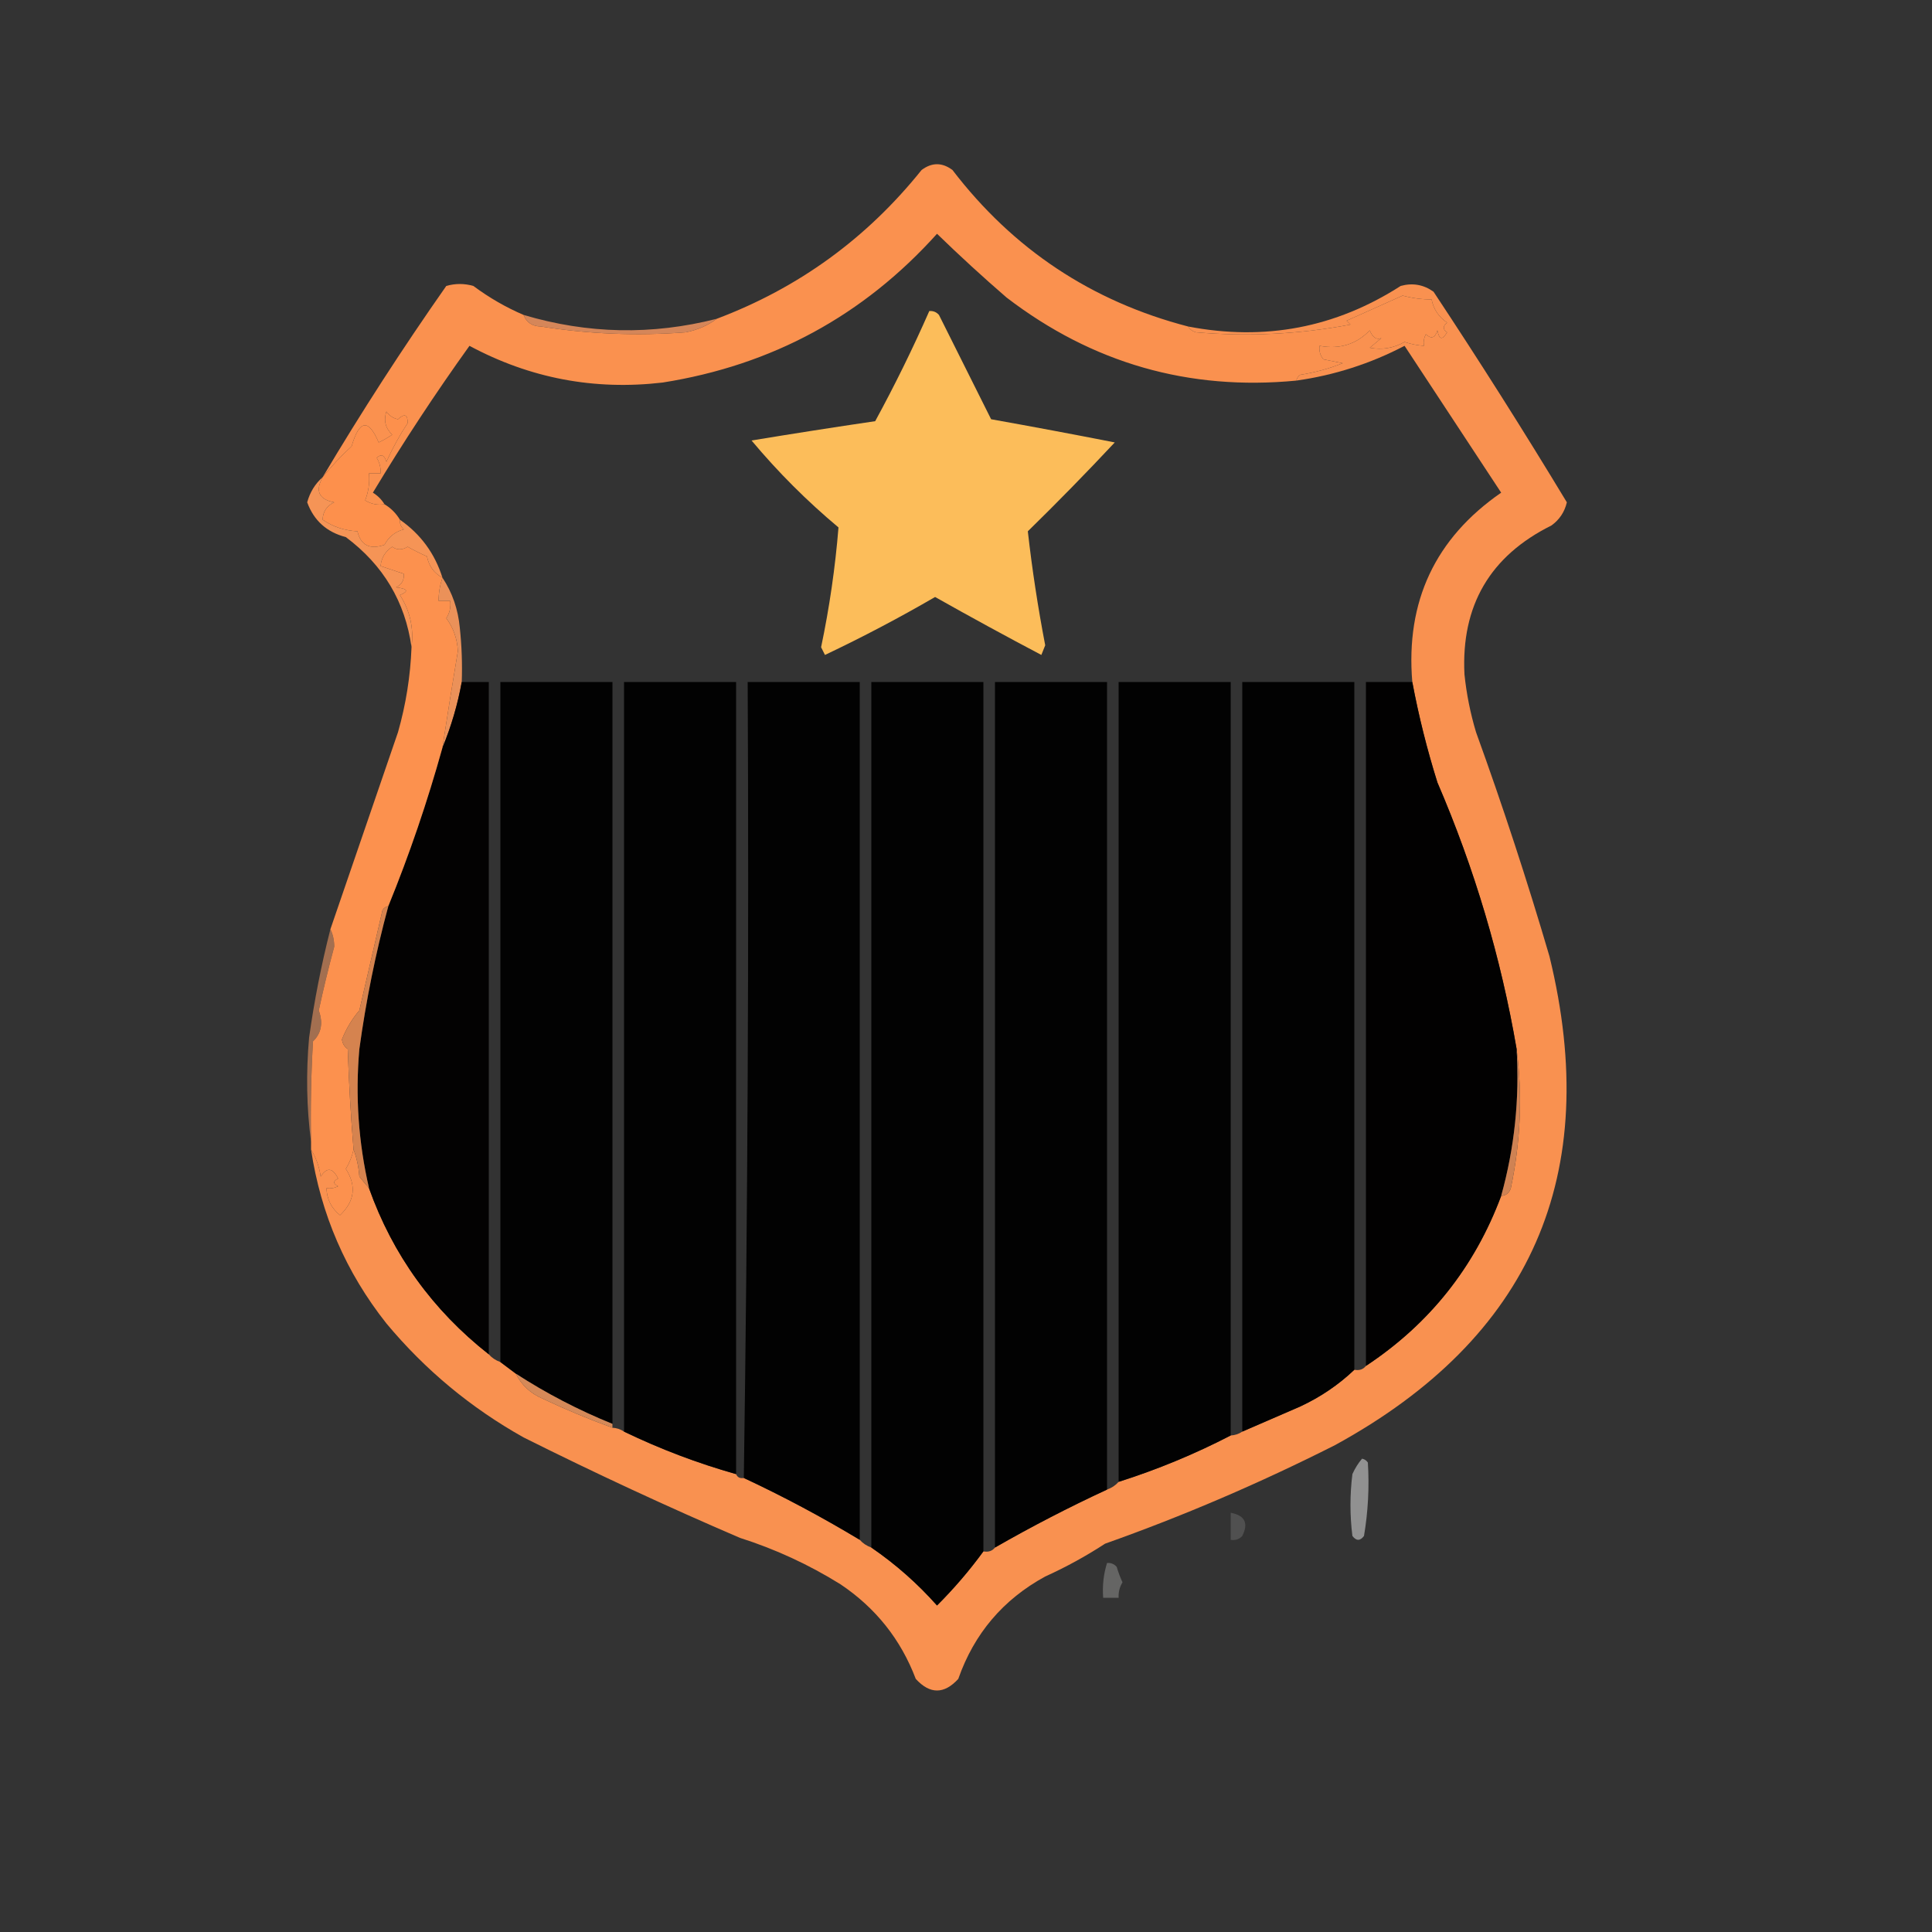 <?xml version="1.0" encoding="UTF-8"?>
<!DOCTYPE svg PUBLIC "-//W3C//DTD SVG 1.1//EN" "http://www.w3.org/Graphics/SVG/1.1/DTD/svg11.dtd">
<svg xmlns="http://www.w3.org/2000/svg" version="1.1" width="500px" height="500px" style="shape-rendering:geometricPrecision; text-rendering:geometricPrecision; image-rendering:optimizeQuality; fill-rule:evenodd; clip-rule:evenodd" xmlns:xlink="http://www.w3.org/1999/xlink">
<rect width="100%" height="100%" fill="#333333" stroke="none"/>
<g><path style="opacity:1" fill="#fa914f" d="M 307.5,84.5 C 307.918,85.222 308.584,85.722 309.5,86C 323.04,87.162 336.373,86.496 349.5,84C 349.167,83.667 348.833,83.333 348.5,83C 353.336,80.828 358.17,78.661 363,76.5C 365.462,77.159 367.962,77.493 370.5,77.5C 370.976,79.993 372.31,81.993 374.5,83.5C 373.359,84.425 373.359,85.259 374.5,86C 373.285,88.096 372.451,87.929 372,85.5C 371.395,87.481 370.395,87.815 369,86.5C 368.517,87.448 368.351,88.448 368.5,89.5C 366.801,89.38 365.135,89.046 363.5,88.5C 360.662,90.102 357.662,90.602 354.5,90C 355.5,89.167 356.5,88.333 357.5,87.5C 356.242,88.016 355.242,87.35 354.5,85.5C 350.983,89.13 346.65,90.464 341.5,89.5C 341.33,90.822 341.663,91.989 342.5,93C 344.167,93.333 345.833,93.667 347.5,94C 343.943,95.408 340.276,96.408 336.5,97C 335.944,97.383 335.611,97.883 335.5,98.5C 307.695,101.177 282.695,94.01 260.5,77C 254.35,71.684 248.35,66.184 242.5,60.5C 223.455,81.692 199.789,94.525 171.5,99C 153.814,101.07 137.148,97.903 121.5,89.5C 112.683,101.787 104.35,114.454 96.5,127.5C 97.77,128.288 98.77,129.288 99.5,130.5C 97.712,130.785 96.045,130.452 94.5,129.5C 95.374,127.253 95.708,124.92 95.5,122.5C 96.5,122.5 97.5,122.5 98.5,122.5C 98.579,121.07 98.246,119.736 97.5,118.5C 98.631,117.396 99.465,117.729 100,119.5C 101.608,115.943 103.441,112.61 105.5,109.5C 105.535,107.263 104.702,106.93 103,108.5C 101.739,108.241 100.739,107.574 100,106.5C 99.244,108.809 99.744,110.809 101.5,112.5C 100.372,113.262 99.205,113.929 98,114.5C 95.347,108.278 93.013,108.611 91,115.5C 88.259,118.019 85.759,120.686 83.5,123.5C 93.523,106.631 104.189,90.131 115.5,74C 117.833,73.333 120.167,73.333 122.5,74C 126.602,77.046 130.935,79.546 135.5,81.5C 136.244,83.453 137.744,84.453 140,84.5C 152.427,86.469 164.927,86.969 177.5,86C 180.601,85.362 183.268,84.195 185.5,82.5C 206.652,74.522 224.318,61.689 238.5,44C 241.167,42 243.833,42 246.5,44C 262.207,64.517 282.54,78.017 307.5,84.5 Z"/></g>
<g><path style="opacity:0.906" fill="#e58e5d" d="M 135.5,81.5 C 152.061,86.44 168.728,86.773 185.5,82.5C 183.268,84.195 180.601,85.362 177.5,86C 164.927,86.969 152.427,86.469 140,84.5C 137.744,84.453 136.244,83.453 135.5,81.5 Z"/></g>
<g><path style="opacity:1" fill="#fcbd5a" d="M 240.5,80.5 C 241.496,80.414 242.329,80.748 243,81.5C 247.516,90.531 252.016,99.531 256.5,108.5C 267.182,110.407 277.849,112.407 288.5,114.5C 281.181,122.319 273.681,129.986 266,137.5C 267.109,147.328 268.609,157.161 270.5,167C 270.167,167.833 269.833,168.667 269.5,169.5C 260.285,164.641 251.118,159.641 242,154.5C 232.737,159.882 223.237,164.882 213.5,169.5C 213.167,168.833 212.833,168.167 212.5,167.5C 214.659,157.217 216.159,146.883 217,136.5C 208.833,129.667 201.333,122.167 194.5,114C 205.16,112.239 215.827,110.572 226.5,109C 231.58,99.674 236.247,90.174 240.5,80.5 Z"/></g>
<g><path style="opacity:1" fill="#f99150" d="M 80.5,297.5 C 81.776,299.562 82.61,301.896 83,304.5C 84.583,302.007 86.083,302.174 87.5,305C 86.167,305.667 86.167,306.333 87.5,307C 86.552,307.483 85.552,307.649 84.5,307.5C 84.59,310.346 85.756,312.679 88,314.5C 91.802,310.883 92.302,306.883 89.5,302.5C 90.457,300.925 91.123,299.258 91.5,297.5C 92.314,299.631 92.814,301.964 93,304.5C 93.852,305.571 94.685,306.571 95.5,307.5C 101.634,324.731 111.967,339.064 126.5,350.5C 127.29,351.401 128.29,352.068 129.5,352.5C 130.872,353.512 132.205,354.512 133.5,355.5C 134.967,358.463 137.3,360.629 140.5,362C 146.417,364.795 152.417,367.295 158.5,369.5C 159.609,369.557 160.609,369.89 161.5,370.5C 170.862,375.016 180.529,378.683 190.5,381.5C 190.842,382.338 191.508,382.672 192.5,382.5C 202.72,387.278 212.72,392.612 222.5,398.5C 223.29,399.401 224.29,400.068 225.5,400.5C 231.78,404.806 237.446,409.806 242.5,415.5C 246.897,411.108 250.897,406.442 254.5,401.5C 255.791,401.737 256.791,401.404 257.5,400.5C 266.921,395.092 276.588,390.092 286.5,385.5C 287.71,385.068 288.71,384.401 289.5,383.5C 299.534,380.314 309.2,376.314 318.5,371.5C 319.609,371.443 320.609,371.11 321.5,370.5C 326.448,368.363 331.448,366.196 336.5,364C 341.752,361.552 346.419,358.386 350.5,354.5C 351.791,354.737 352.791,354.404 353.5,353.5C 369.933,342.638 381.6,327.971 388.5,309.5C 389.75,309.423 390.583,308.756 391,307.5C 393.542,295.437 394.042,283.437 392.5,271.5C 388.448,247.828 381.614,224.828 372,202.5C 369.317,193.953 367.15,185.286 365.5,176.5C 363.76,155.652 371.426,139.318 388.5,127.5C 380.167,114.833 371.833,102.167 363.5,89.5C 354.666,94.112 345.332,97.112 335.5,98.5C 335.611,97.883 335.944,97.383 336.5,97C 340.276,96.408 343.943,95.408 347.5,94C 345.833,93.667 344.167,93.333 342.5,93C 341.663,91.989 341.33,90.822 341.5,89.5C 346.65,90.464 350.983,89.13 354.5,85.5C 355.242,87.35 356.242,88.016 357.5,87.5C 356.5,88.333 355.5,89.167 354.5,90C 357.662,90.602 360.662,90.102 363.5,88.5C 365.135,89.046 366.801,89.38 368.5,89.5C 368.351,88.448 368.517,87.448 369,86.5C 370.395,87.815 371.395,87.481 372,85.5C 372.451,87.929 373.285,88.096 374.5,86C 373.359,85.259 373.359,84.425 374.5,83.5C 372.31,81.993 370.976,79.993 370.5,77.5C 367.962,77.493 365.462,77.159 363,76.5C 358.17,78.661 353.336,80.828 348.5,83C 348.833,83.333 349.167,83.667 349.5,84C 336.373,86.496 323.04,87.162 309.5,86C 308.584,85.722 307.918,85.222 307.5,84.5C 327.333,88.308 345.667,84.808 362.5,74C 365.588,73.153 368.421,73.653 371,75.5C 382.881,93.43 394.381,111.596 405.5,130C 404.917,132.499 403.584,134.499 401.5,136C 385.622,143.89 378.122,156.723 379,174.5C 379.524,179.594 380.524,184.594 382,189.5C 388.93,208.625 395.264,227.958 401,247.5C 414.804,304.043 396.304,346.21 345.5,374C 325.975,383.862 306.142,392.362 286,399.5C 281.074,402.714 275.907,405.548 270.5,408C 259.612,413.936 252.112,422.769 248,434.5C 244.333,438.5 240.667,438.5 237,434.5C 233.13,424.29 226.63,416.124 217.5,410C 209.318,404.909 200.652,400.909 191.5,398C 172.614,389.891 153.947,381.225 135.5,372C 121.866,364.369 110.033,354.536 100,342.5C 89.53,329.269 83.03,314.269 80.5,297.5 Z"/></g>
<g><path style="opacity:1" fill="#fd904c" d="M 99.5,130.5 C 101.167,131.5 102.5,132.833 103.5,134.5C 103.414,135.496 103.748,136.329 104.5,137C 102.25,137.611 100.583,138.944 99.5,141C 95.716,142.31 93.382,141.143 92.5,137.5C 89.163,137.323 86.163,136.323 83.5,134.5C 83.561,132.408 84.561,130.908 86.5,130C 82.526,129.254 81.526,127.087 83.5,123.5C 85.759,120.686 88.259,118.019 91,115.5C 93.013,108.611 95.347,108.278 98,114.5C 99.205,113.929 100.372,113.262 101.5,112.5C 99.744,110.809 99.244,108.809 100,106.5C 100.739,107.574 101.739,108.241 103,108.5C 104.702,106.93 105.535,107.263 105.5,109.5C 103.441,112.61 101.608,115.943 100,119.5C 99.465,117.729 98.631,117.396 97.5,118.5C 98.246,119.736 98.579,121.07 98.5,122.5C 97.5,122.5 96.5,122.5 95.5,122.5C 95.708,124.92 95.374,127.253 94.5,129.5C 96.045,130.452 97.712,130.785 99.5,130.5 Z"/></g>
<g><path style="opacity:1" fill="#f59456" d="M 83.5,123.5 C 81.526,127.087 82.526,129.254 86.5,130C 84.561,130.908 83.561,132.408 83.5,134.5C 86.163,136.323 89.163,137.323 92.5,137.5C 93.382,141.143 95.716,142.31 99.5,141C 100.583,138.944 102.25,137.611 104.5,137C 103.748,136.329 103.414,135.496 103.5,134.5C 108.874,138.248 112.541,143.248 114.5,149.5C 112.333,148.354 111,146.521 110.5,144C 108.797,143.255 107.13,142.421 105.5,141.5C 104.045,142.39 102.711,142.39 101.5,141.5C 99.679,142.728 98.679,144.394 98.5,146.5C 100.5,147.167 102.5,147.833 104.5,148.5C 104.64,150.124 103.973,151.29 102.5,152C 105.544,152.359 105.878,153.026 103.5,154C 106.126,158.092 107.126,162.592 106.5,167.5C 104.867,155.754 99.2,146.254 89.5,139C 84.558,137.722 81.225,134.722 79.5,130C 80.226,127.366 81.559,125.199 83.5,123.5 Z"/></g>
<g><path style="opacity:1" fill="#eb9159" d="M 114.5,149.5 C 117.056,153.35 118.556,157.684 119,162.5C 119.499,167.155 119.666,171.821 119.5,176.5C 118.443,182.339 116.776,188.006 114.5,193.5C 115.767,185.165 117.101,176.832 118.5,168.5C 118.333,165.313 117.333,162.479 115.5,160C 116.38,158.644 116.714,157.144 116.5,155.5C 115.5,155.5 114.5,155.5 113.5,155.5C 113.517,153.435 113.85,151.435 114.5,149.5 Z"/></g>
<g><path style="opacity:0.967" fill="#020000" d="M 119.5,176.5 C 121.833,176.5 124.167,176.5 126.5,176.5C 126.5,234.5 126.5,292.5 126.5,350.5C 111.967,339.064 101.634,324.731 95.5,307.5C 92.764,295.65 91.931,283.65 93,271.5C 94.712,258.99 97.212,246.657 100.5,234.5C 105.942,221.177 110.608,207.51 114.5,193.5C 116.776,188.006 118.443,182.339 119.5,176.5 Z"/></g>
<g><path style="opacity:0.962" fill="#000000" d="M 158.5,368.5 C 149.722,364.945 141.388,360.611 133.5,355.5C 132.205,354.512 130.872,353.512 129.5,352.5C 129.5,293.833 129.5,235.167 129.5,176.5C 139.167,176.5 148.833,176.5 158.5,176.5C 158.5,240.5 158.5,304.5 158.5,368.5 Z"/></g>
<g><path style="opacity:0.964" fill="#000000" d="M 190.5,381.5 C 180.529,378.683 170.862,375.016 161.5,370.5C 161.5,305.833 161.5,241.167 161.5,176.5C 171.167,176.5 180.833,176.5 190.5,176.5C 190.5,244.833 190.5,313.167 190.5,381.5 Z"/></g>
<g><path style="opacity:0.966" fill="#000000" d="M 222.5,398.5 C 212.72,392.612 202.72,387.278 192.5,382.5C 193.499,314.002 193.833,245.335 193.5,176.5C 203.167,176.5 212.833,176.5 222.5,176.5C 222.5,250.5 222.5,324.5 222.5,398.5 Z"/></g>
<g><path style="opacity:0.967" fill="#000000" d="M 254.5,401.5 C 250.897,406.442 246.897,411.108 242.5,415.5C 237.446,409.806 231.78,404.806 225.5,400.5C 225.5,325.833 225.5,251.167 225.5,176.5C 235.167,176.5 244.833,176.5 254.5,176.5C 254.5,251.5 254.5,326.5 254.5,401.5 Z"/></g>
<g><path style="opacity:0.966" fill="#000000" d="M 286.5,385.5 C 276.588,390.092 266.921,395.092 257.5,400.5C 257.5,325.833 257.5,251.167 257.5,176.5C 267.167,176.5 276.833,176.5 286.5,176.5C 286.5,246.167 286.5,315.833 286.5,385.5 Z"/></g>
<g><path style="opacity:0.965" fill="#000000" d="M 318.5,371.5 C 309.2,376.314 299.534,380.314 289.5,383.5C 289.5,314.5 289.5,245.5 289.5,176.5C 299.167,176.5 308.833,176.5 318.5,176.5C 318.5,241.5 318.5,306.5 318.5,371.5 Z"/></g>
<g><path style="opacity:0.963" fill="#000000" d="M 350.5,354.5 C 346.419,358.386 341.752,361.552 336.5,364C 331.448,366.196 326.448,368.363 321.5,370.5C 321.5,305.833 321.5,241.167 321.5,176.5C 331.167,176.5 340.833,176.5 350.5,176.5C 350.5,235.833 350.5,295.167 350.5,354.5 Z"/></g>
<g><path style="opacity:0.987" fill="#020000" d="M 365.5,176.5 C 367.15,185.286 369.317,193.953 372,202.5C 381.614,224.828 388.448,247.828 392.5,271.5C 393.283,284.417 391.95,297.083 388.5,309.5C 381.6,327.971 369.933,342.638 353.5,353.5C 353.5,294.5 353.5,235.5 353.5,176.5C 357.5,176.5 361.5,176.5 365.5,176.5 Z"/></g>
<g><path style="opacity:1" fill="#fc914e" d="M 114.5,149.5 C 113.85,151.435 113.517,153.435 113.5,155.5C 114.5,155.5 115.5,155.5 116.5,155.5C 116.714,157.144 116.38,158.644 115.5,160C 117.333,162.479 118.333,165.313 118.5,168.5C 117.101,176.832 115.767,185.165 114.5,193.5C 110.608,207.51 105.942,221.177 100.5,234.5C 99.883,234.611 99.383,234.944 99,235.5C 96.984,244.187 94.984,252.854 93,261.5C 91.086,263.748 89.586,266.248 88.5,269C 88.63,270.059 89.13,270.892 90,271.5C 90.289,280.192 90.789,288.859 91.5,297.5C 91.123,299.258 90.457,300.925 89.5,302.5C 92.302,306.883 91.802,310.883 88,314.5C 85.756,312.679 84.59,310.346 84.5,307.5C 85.552,307.649 86.552,307.483 87.5,307C 86.167,306.333 86.167,305.667 87.5,305C 86.083,302.174 84.583,302.007 83,304.5C 82.61,301.896 81.776,299.562 80.5,297.5C 80.5,296.833 80.5,296.167 80.5,295.5C 80.334,286.827 80.5,278.16 81,269.5C 83.16,267.424 83.66,264.758 82.5,261.5C 83.665,256.044 84.999,250.544 86.5,245C 86.492,243.293 86.158,241.793 85.5,240.5C 91.316,223.525 97.15,206.525 103,189.5C 105.052,182.303 106.219,174.97 106.5,167.5C 107.126,162.592 106.126,158.092 103.5,154C 105.878,153.026 105.544,152.359 102.5,152C 103.973,151.29 104.64,150.124 104.5,148.5C 102.5,147.833 100.5,147.167 98.5,146.5C 98.679,144.394 99.679,142.728 101.5,141.5C 102.711,142.39 104.045,142.39 105.5,141.5C 107.13,142.421 108.797,143.255 110.5,144C 111,146.521 112.333,148.354 114.5,149.5 Z"/></g>
<g><path style="opacity:0.596" fill="#ee9864" d="M 85.5,240.5 C 86.158,241.793 86.492,243.293 86.5,245C 84.999,250.544 83.665,256.044 82.5,261.5C 83.66,264.758 83.16,267.424 81,269.5C 80.5,278.16 80.334,286.827 80.5,295.5C 79.343,286.676 79.176,277.676 80,268.5C 81.318,259.051 83.151,249.718 85.5,240.5 Z"/></g>
<g><path style="opacity:1" fill="#d5834f" d="M 100.5,234.5 C 97.212,246.657 94.712,258.99 93,271.5C 91.931,283.65 92.764,295.65 95.5,307.5C 94.685,306.571 93.852,305.571 93,304.5C 92.814,301.964 92.314,299.631 91.5,297.5C 90.789,288.859 90.289,280.192 90,271.5C 89.13,270.892 88.63,270.059 88.5,269C 89.586,266.248 91.086,263.748 93,261.5C 94.984,252.854 96.984,244.187 99,235.5C 99.383,234.944 99.883,234.611 100.5,234.5 Z"/></g>
<g><path style="opacity:1" fill="#cf8253" d="M 392.5,271.5 C 394.042,283.437 393.542,295.437 391,307.5C 390.583,308.756 389.75,309.423 388.5,309.5C 391.95,297.083 393.283,284.417 392.5,271.5 Z"/></g>
<g><path style="opacity:1" fill="#d58958" d="M 133.5,355.5 C 141.388,360.611 149.722,364.945 158.5,368.5C 158.5,368.833 158.5,369.167 158.5,369.5C 152.417,367.295 146.417,364.795 140.5,362C 137.3,360.629 134.967,358.463 133.5,355.5 Z"/></g>
<g><path style="opacity:0.465" fill="#fefdfd" d="M 352.5,377.5 C 353.117,377.611 353.617,377.944 354,378.5C 354.398,384.856 354.065,391.189 353,397.5C 352,398.833 351,398.833 350,397.5C 349.333,392.167 349.333,386.833 350,381.5C 350.662,380.016 351.496,378.683 352.5,377.5 Z"/></g>
<g><path style="opacity:0.143" fill="#fefefc" d="M 318.5,391.5 C 322.171,392.184 323.171,394.184 321.5,397.5C 320.675,398.386 319.675,398.719 318.5,398.5C 318.5,396.167 318.5,393.833 318.5,391.5 Z"/></g>
<g><path style="opacity:0.25" fill="#fdfcfa" d="M 286.5,404.5 C 287.496,404.414 288.329,404.748 289,405.5C 289.402,406.872 289.902,408.205 290.5,409.5C 289.754,410.736 289.421,412.07 289.5,413.5C 288.167,413.5 286.833,413.5 285.5,413.5C 285.264,410.391 285.597,407.391 286.5,404.5 Z"/></g>
</svg>
